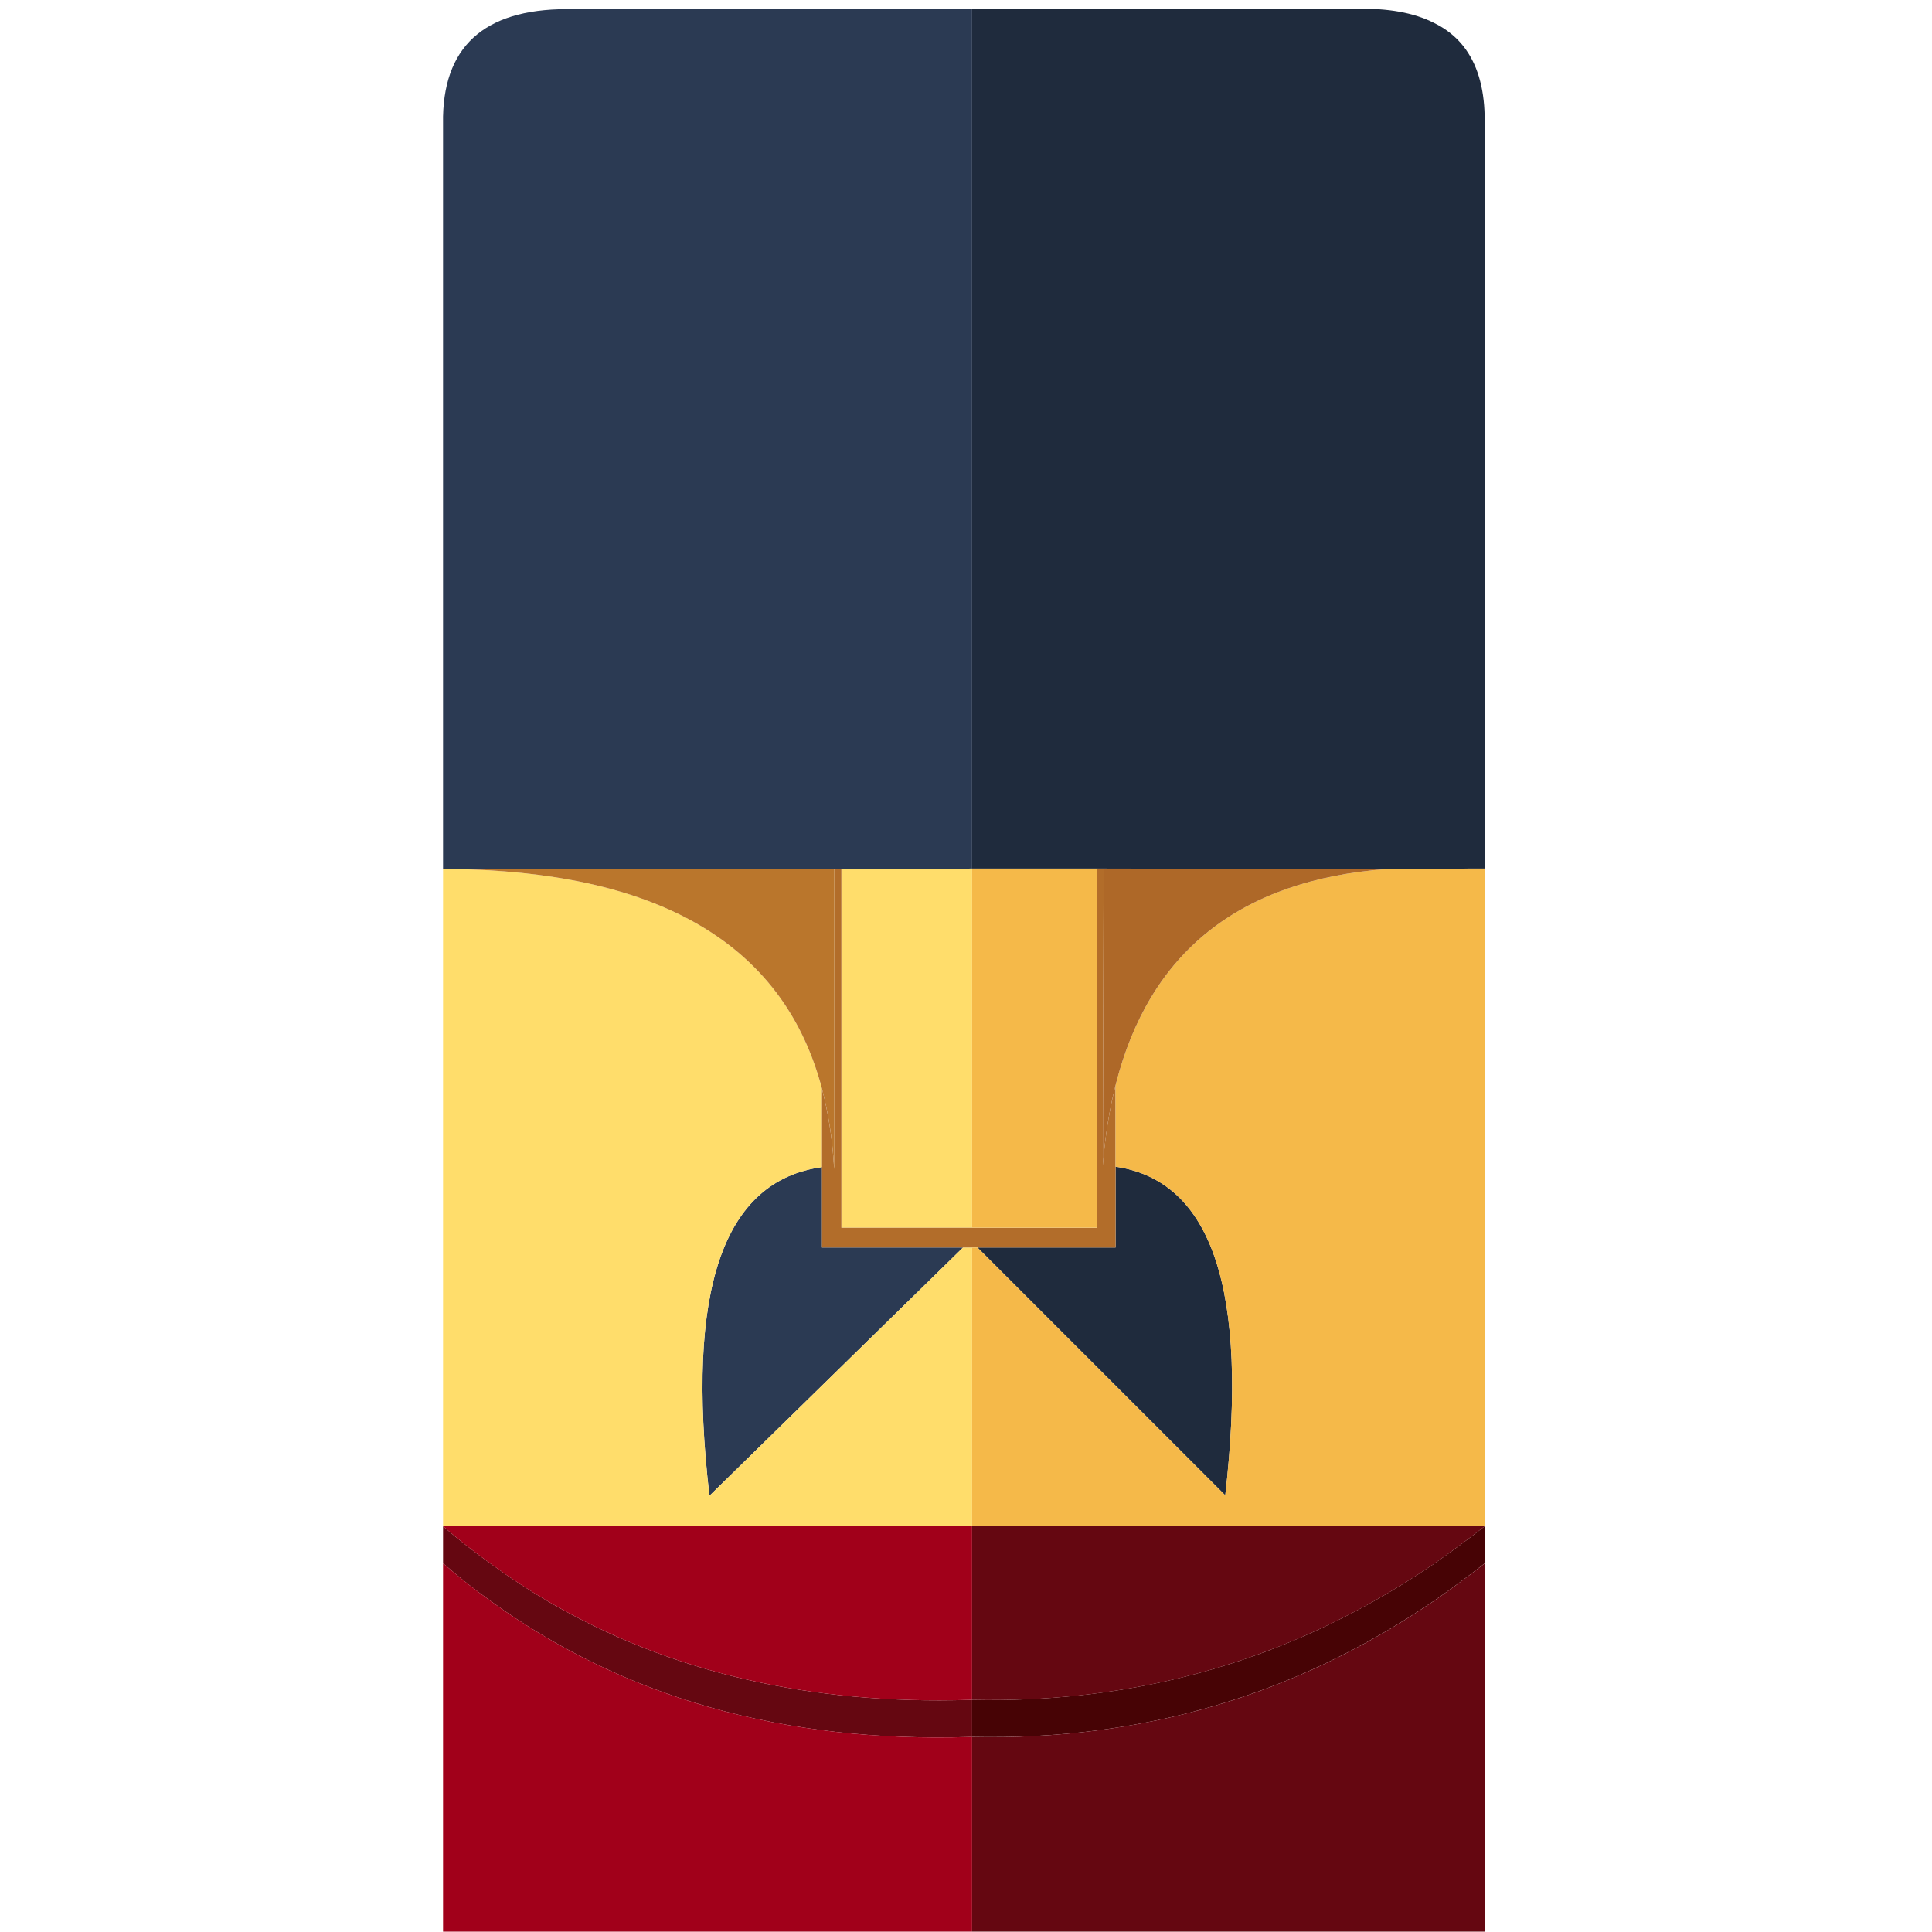 <?xml version="1.0" encoding="utf-8"?>
<!-- Generator: Adobe Illustrator 16.0.0, SVG Export Plug-In . SVG Version: 6.00 Build 0)  -->
<!DOCTYPE svg PUBLIC "-//W3C//DTD SVG 1.1//EN" "http://www.w3.org/Graphics/SVG/1.1/DTD/svg11.dtd">
<svg version="1.1" id="Selected_Items" xmlns="http://www.w3.org/2000/svg" xmlns:xlink="http://www.w3.org/1999/xlink" x="0px"
	 y="0px" width="60px" height="60px" viewBox="0 0 60 60" enable-background="new 0 0 60 60" xml:space="preserve">
<g>
	<g>
		<path fill-rule="evenodd" clip-rule="evenodd" fill="#2B3A53" d="M30.189,0.274v26.701h-0.077v0.013H26.13h-0.218L14.528,27
			c-0.256-0.008-0.512-0.013-0.769-0.013V3.616c0.051-2.288,1.413-3.397,4.085-3.33h12.268V0.274H30.189z M29.908,38.743
			l-7.875,7.709c-0.743-6.386,0.422-9.788,3.496-10.206v2.497H29.908z"/>
		<path fill-rule="evenodd" clip-rule="evenodd" fill="#FFDD6B" d="M13.759,47.4V26.987c0.256,0,0.512,0.004,0.769,0.013
			c6.189,0.197,9.856,2.467,11,6.813v2.434c-3.073,0.418-4.239,3.82-3.496,10.206l7.875-7.709h0.282V47.4H13.759z M30.189,26.975
			v11.153h-4.06V26.987h3.982v-0.013H30.189z"/>
		<path fill-rule="evenodd" clip-rule="evenodd" fill="#1F2B3D" d="M34.069,26.975h-3.88V0.274h11.922
			c0.99-0.025,1.798,0.12,2.421,0.436c0.367,0.179,0.67,0.418,0.909,0.717c0.427,0.538,0.648,1.264,0.666,2.177v23.371h-0.525
			c-0.162,0-0.32,0.004-0.474,0.013h-2.023l-8.811-0.013H34.069z M34.646,36.233c2.997,0.436,4.133,3.837,3.406,10.206l-7.696-7.696
			h4.29V36.233z"/>
		<path fill-rule="evenodd" clip-rule="evenodd" fill="#B26D2A" d="M30.355,38.743h-0.166h-0.282h-4.38v-2.497v-2.434
			c0.196,0.743,0.32,1.541,0.372,2.395c0.007,0.03,0.012,0.064,0.013,0.103v-9.322h0.218v11.141h4.06h3.88V26.975h0.205l-0.025,9.22
			c0.068-0.896,0.2-1.729,0.396-2.497v2.536v2.51H30.355z"/>
		<path fill-rule="evenodd" clip-rule="evenodd" fill="#BA762C" d="M25.528,33.813c-1.144-4.345-4.811-6.616-11-6.813l11.384-0.013
			v9.322c-0.001-0.038-0.005-0.072-0.013-0.103C25.848,35.354,25.724,34.556,25.528,33.813z"/>
		<path fill-rule="evenodd" clip-rule="evenodd" fill="#F5B949" d="M34.646,33.697c1.042-4.131,3.854-6.368,8.439-6.71h2.023
			c0.153-0.009,0.312-0.013,0.474-0.013h0.525V47.4H30.189v-8.657h0.166l7.696,7.696c0.727-6.369-0.409-9.771-3.406-10.206V33.697z
			 M30.189,26.975h3.88v11.153h-3.88V26.975z"/>
		<path fill-rule="evenodd" clip-rule="evenodd" fill="#AE6828" d="M43.085,26.987c-4.585,0.342-7.397,2.579-8.439,6.71
			c-0.196,0.769-0.328,1.601-0.396,2.497l0.025-9.22L43.085,26.987z"/>
		<path fill-rule="evenodd" clip-rule="evenodd" fill="#470305" d="M46.107,47.4v1.152c-0.025,0.017-0.047,0.034-0.064,0.051
			c-0.504,0.393-1.007,0.765-1.511,1.114c-0.009,0.009-0.021,0.018-0.039,0.025c-4.269,2.911-9.036,4.312-14.304,4.2v-1.152
			c4.517,0.094,8.665-0.922,12.447-3.048c0.623-0.35,1.238-0.729,1.844-1.14c0.018-0.008,0.034-0.021,0.052-0.038
			C45.062,48.198,45.586,47.81,46.107,47.4z"/>
		<path fill-rule="evenodd" clip-rule="evenodd" fill="#650711" d="M13.759,48.553V47.4c0.495,0.427,1.007,0.828,1.537,1.203
			c0.563,0.41,1.144,0.79,1.742,1.14c3.748,2.186,8.106,3.202,13.075,3.048c0.025,0,0.052,0,0.077,0V47.4h15.918
			c-0.521,0.409-1.046,0.798-1.575,1.165c-0.018,0.017-0.034,0.03-0.052,0.038c-0.605,0.41-1.221,0.79-1.844,1.14
			c-3.782,2.126-7.931,3.142-12.447,3.048v1.152c5.268,0.111,10.035-1.289,14.304-4.2c0.018-0.008,0.03-0.017,0.039-0.025
			c0.504-0.35,1.007-0.722,1.511-1.114c0.018-0.017,0.039-0.034,0.064-0.051v11.436H30.189v-6.045c-0.025,0-0.052,0-0.077,0
			c-5.771,0.18-10.718-1.221-14.842-4.2c-0.504-0.358-0.986-0.738-1.447-1.14C13.798,48.587,13.776,48.569,13.759,48.553z"/>
		<path fill-rule="evenodd" clip-rule="evenodd" fill="#A1001A" d="M13.759,47.4h16.43v5.391c-0.025,0-0.052,0-0.077,0
			c-4.968,0.154-9.327-0.862-13.075-3.048c-0.598-0.35-1.178-0.729-1.742-1.14C14.767,48.229,14.254,47.827,13.759,47.4z
			 M30.189,59.988h-16.43V48.553c0.017,0.017,0.039,0.034,0.064,0.051c0.461,0.401,0.943,0.781,1.447,1.14
			c4.124,2.979,9.071,4.38,14.842,4.2c0.025,0,0.052,0,0.077,0V59.988z"/>
	</g>
</g>
</svg>
